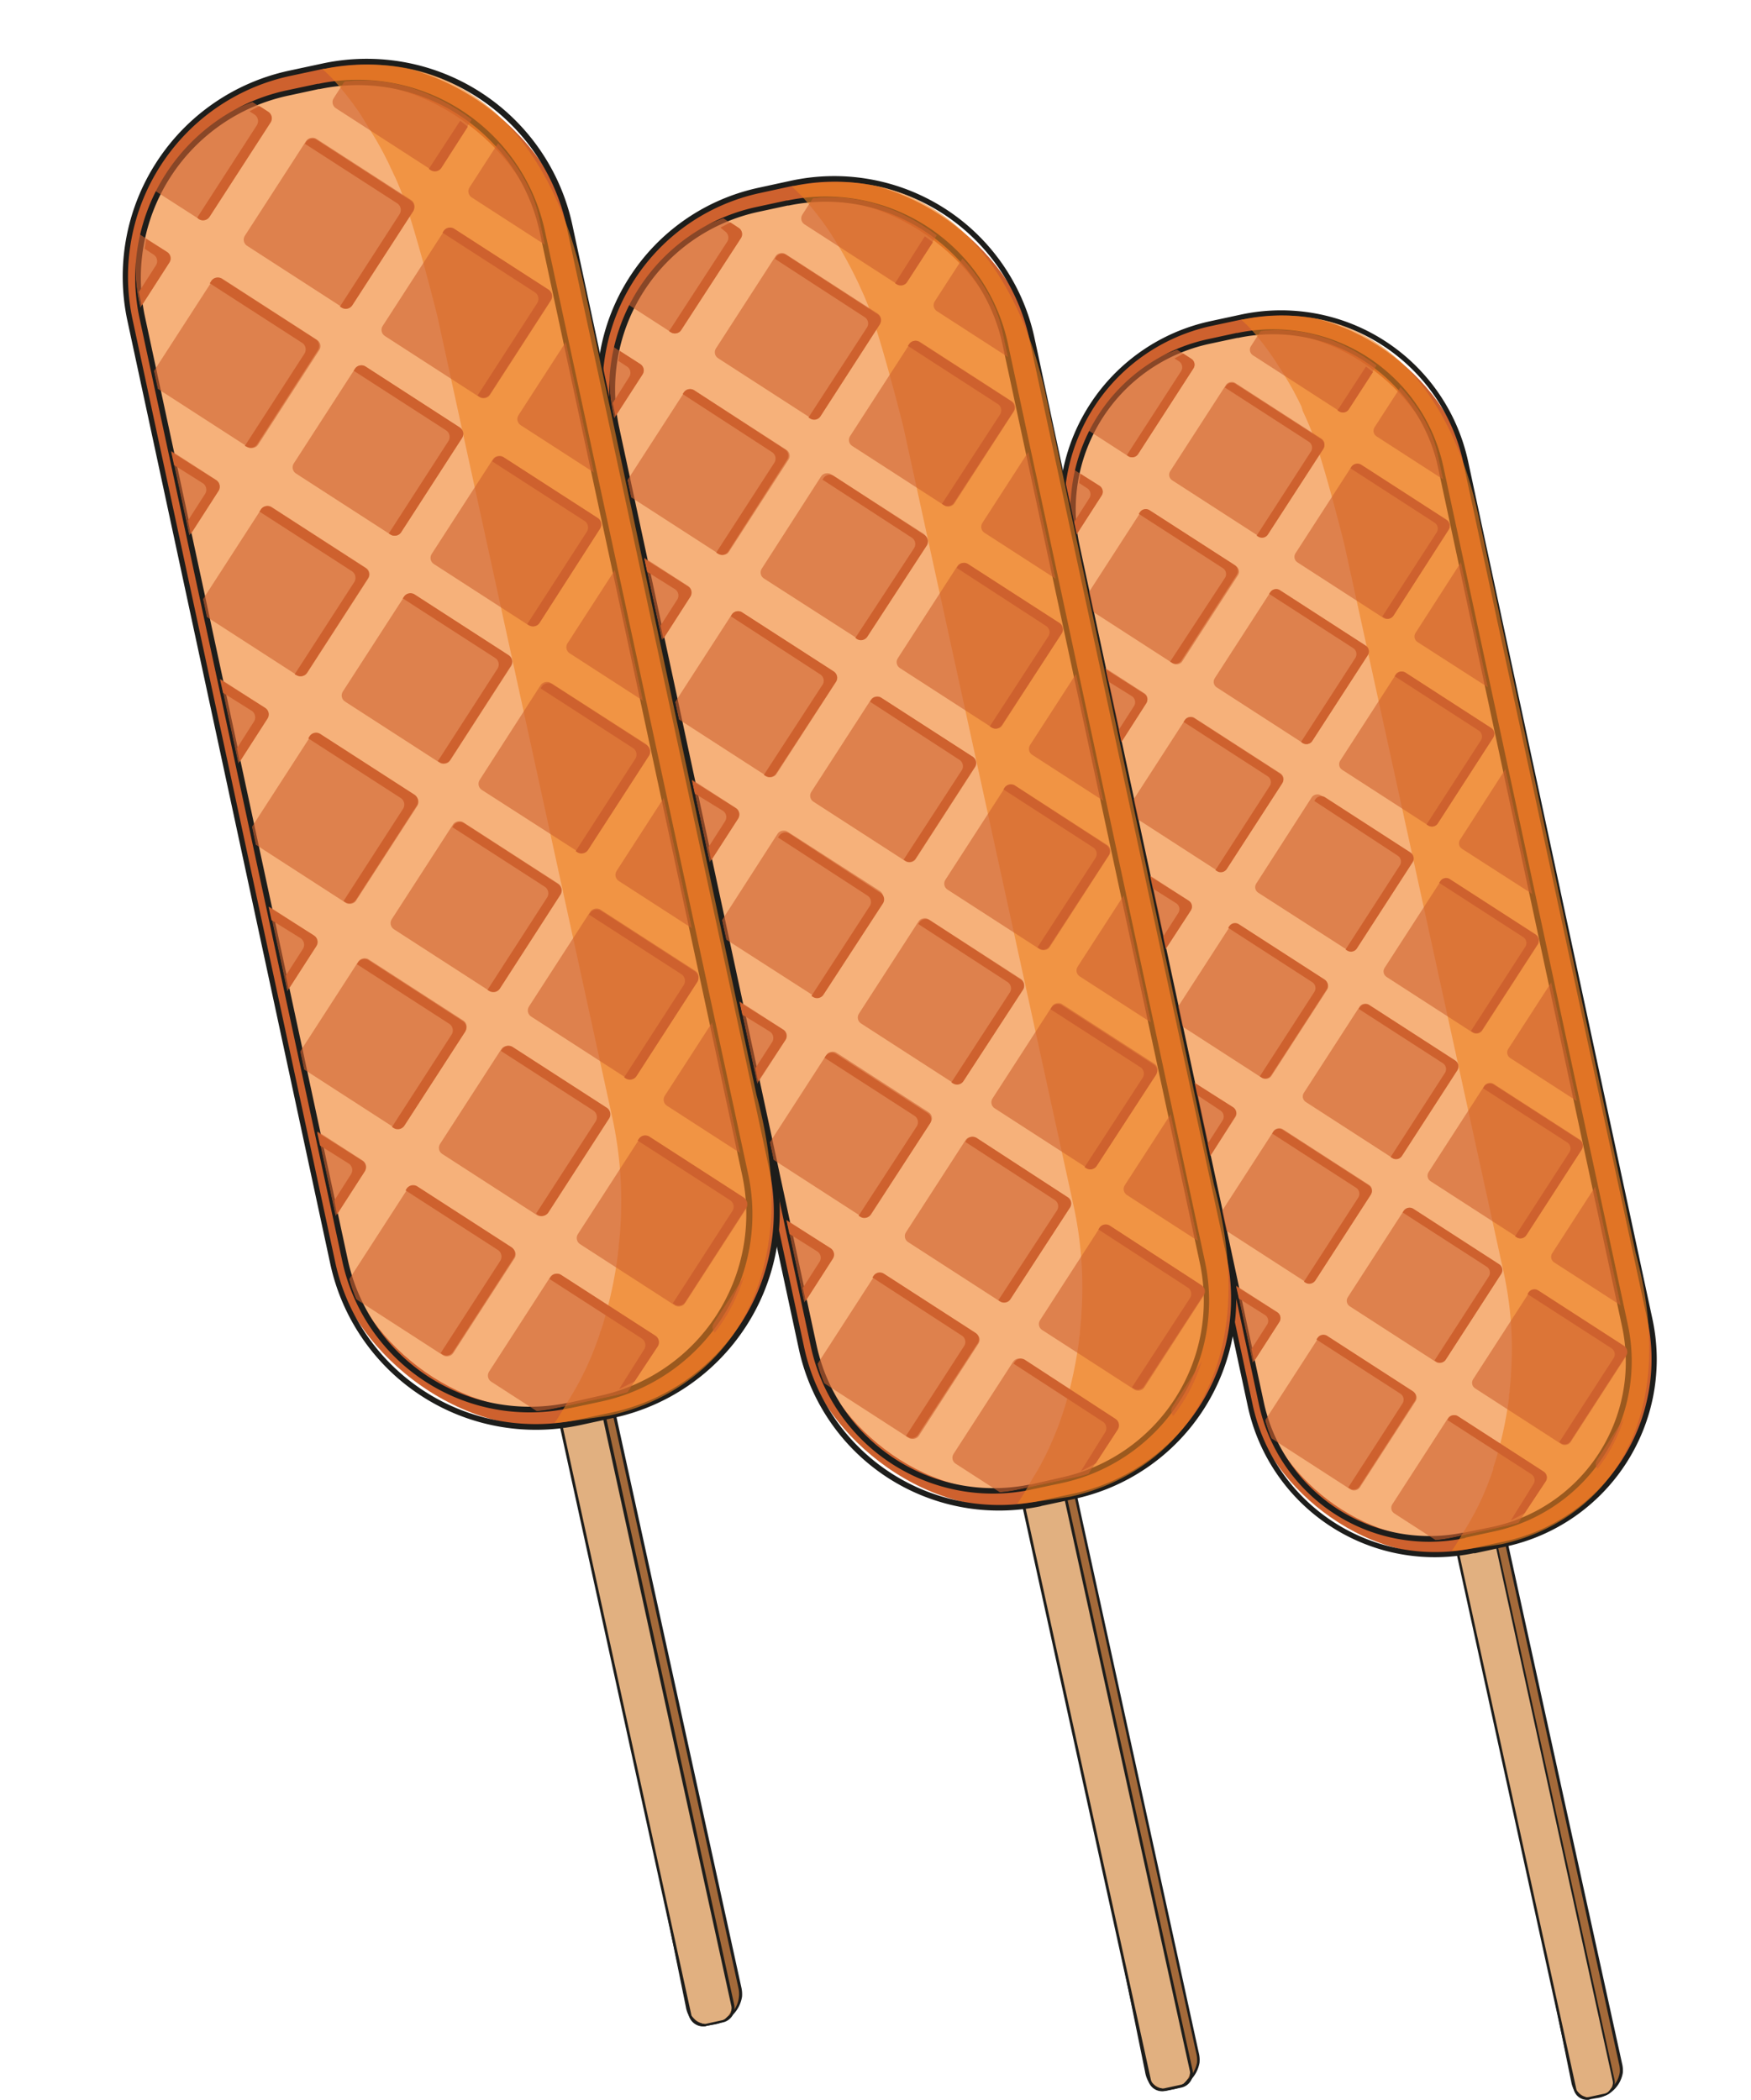 <svg xmlns="http://www.w3.org/2000/svg" xmlns:xlink="http://www.w3.org/1999/xlink" viewBox="0 0 176.32 211.49"><defs><style>.cls-1{fill:none;}.cls-2{isolation:isolate;}.cls-3{fill:#a46a3a;}.cls-4{fill:#1d1d1c;}.cls-5{fill:#e1b080;}.cls-6{fill:#1d1d1b;}.cls-7{fill:#ce612e;}.cls-8{fill:#f6b17a;}.cls-11,.cls-9{mix-blend-mode:multiply;}.cls-13,.cls-9{opacity:0.6;}.cls-10{fill:#ee8020;}.cls-12{clip-path:url(#clip-path);}.cls-14{clip-path:url(#clip-path-2);}.cls-15{clip-path:url(#clip-path-3);}</style><clipPath id="clip-path" transform="translate(12.34 5.92)"><rect class="cls-1" x="104.97" y="26.81" width="37.46" height="122.94" rx="15.97" transform="translate(-15.79 27.96) rotate(-12.13)"/></clipPath><clipPath id="clip-path-2" transform="translate(12.34 5.92)"><rect class="cls-1" x="59.19" y="13.4" width="40.08" height="131.57" rx="17.09" transform="translate(-14.87 18.42) rotate(-12.13)"/></clipPath><clipPath id="clip-path-3" transform="translate(12.34 5.92)"><rect class="cls-1" x="11.74" y="1.62" width="41.18" height="135.19" rx="17.56" transform="translate(-13.82 8.34) rotate(-12.13)"/></clipPath></defs><g class="cls-2"><g id="Layer_2" data-name="Layer 2"><g id="Слой_1" data-name="Слой 1"><path class="cls-3" d="M133,129.81h0a2,2,0,0,0-1.54,2.39L146,203.74c.24,1.09.79,1.87,1.88,1.63l.52-.09a3,3,0,0,0,2.5-2.43,2.62,2.62,0,0,0-.07-.88l-15.44-70.63A2,2,0,0,0,133,129.81Z" transform="translate(12.34 5.92)"/><path class="cls-4" d="M148.41,205.41l-.52.09h0a1.41,1.41,0,0,1-1.35-.36,2.75,2.75,0,0,1-.66-1.37l-14.54-71.54a2.15,2.15,0,0,1,1.64-2.55h0a2.15,2.15,0,0,1,2.53,1.63L151,201.94a2.8,2.8,0,0,1,.07.93A3.09,3.09,0,0,1,148.41,205.41Zm-.57-.17.52-.09a2.82,2.82,0,0,0,2.4-2.31,2.52,2.52,0,0,0-.06-.84l-15.45-70.63a1.88,1.88,0,0,0-2.24-1.44h0a1.88,1.88,0,0,0-1.43,2.24l14.54,71.55a2.48,2.48,0,0,0,.58,1.24,1.16,1.16,0,0,0,1.12.29Z" transform="translate(12.34 5.92)"/><rect class="cls-5" x="138.28" y="129.46" width="4.02" height="76.68" rx="1.72" transform="translate(-20.26 39.76) rotate(-12.33)"/><rect class="cls-5" x="138.28" y="129.46" width="4.02" height="76.68" rx="1.72" transform="translate(-20.26 39.76) rotate(-12.33)"/><rect class="cls-5" x="138.28" y="129.46" width="4.02" height="76.68" rx="1.72" transform="translate(-20.26 39.76) rotate(-12.33)"/><path class="cls-6" d="M147.74,205.55a1.38,1.38,0,0,1-1.62-1.05L130.28,132a1.35,1.35,0,0,1,1-1.62l1.51-.34a1.37,1.37,0,0,1,1,.19,1.34,1.34,0,0,1,.6.86l15.85,72.49a1.35,1.35,0,0,1-.19,1,1.36,1.36,0,0,1-.85.59l-1.52.33Zm-14.85-75.24-1.52.33a1.1,1.1,0,0,0-.84,1.31l15.85,72.5a1.07,1.07,0,0,0,.48.69,1.09,1.09,0,0,0,.82.15h0l1.52-.33a1.1,1.1,0,0,0,.85-1.32l-15.85-72.49a1.09,1.09,0,0,0-.49-.69,1.07,1.07,0,0,0-.82-.16Z" transform="translate(12.34 5.92)"/><rect class="cls-7" x="103.81" y="24.94" width="41.17" height="126.38" rx="18.98" transform="translate(-3.4 34.03) rotate(-12.13)"/><path class="cls-6" d="M136.06,150.52a19.26,19.26,0,0,1-22.75-14.79L94.73,49.29a19.3,19.3,0,0,1,14.76-22.85l3.15-.68a19.27,19.27,0,0,1,22.85,14.77L154.07,127a19.29,19.29,0,0,1-14.77,22.85h0l-3.14.68ZM112.84,26.25l-.1,0-3.14.67A18.79,18.79,0,0,0,95.23,49.18l18.58,86.44A18.79,18.79,0,0,0,136.05,150l3.14-.67a18.79,18.79,0,0,0,14.37-22.24L135,40.64A18.74,18.74,0,0,0,112.84,26.25Z" transform="translate(12.34 5.92)"/><rect class="cls-8" x="104.97" y="26.81" width="37.46" height="122.94" rx="17.27" transform="translate(-3.45 33.88) rotate(-12.13)"/><path class="cls-6" d="M135.15,149a17.54,17.54,0,0,1-20.72-13.47L95.85,49.05A17.53,17.53,0,0,1,109.3,28.24l2.86-.62.09,0A17.54,17.54,0,0,1,133,41.07l18.58,86.44a17.53,17.53,0,0,1-13.45,20.81h0l-2.86.62Zm2.84-1.14,0,.25,0-.25a17,17,0,0,0,13-20.2L132.47,41.18a17,17,0,0,0-20.12-13.07l-.09,0-2.85.61a17.06,17.06,0,0,0-13.06,20.2l18.58,86.44A17.06,17.06,0,0,0,135,148.45l.09,0Z" transform="translate(12.34 5.92)"/><g class="cls-9"><path class="cls-10" d="M136.54,46.05l15.82,74.2c4.8,17.82-3.69,27.22-13.52,29.37,0,0-4.6.7-5,.67.36-.47.9-1.45,1.21-1.93s.69-1.14,1-1.72c.14-.24.26-.49.39-.74s.25-.51.37-.77c.34-.73.64-1.47.91-2.21.11-.29.21-.58.31-.87a1.09,1.09,0,0,0,0-.17c.05-.14.1-.28.14-.42l.14-.44a38.51,38.51,0,0,0,1.3-6.15c0-.2,0-.4.07-.59l0-.22c.05-.46.09-.9.12-1.33v-.13a36.12,36.12,0,0,0-.77-10.57l-16-73.12s-1.44-5.8-2.65-9.55l-.26-.79c-.1-.29-.2-.57-.29-.81l-.19-.47c-.18-.45-.37-.88-.56-1.3-.08-.17-.15-.34-.23-.5L118.7,35c-.54-1.13-1.09-2.13-1.63-3-.32-.53-.64-1-.94-1.49A29.71,29.71,0,0,0,114,27.66a15.43,15.43,0,0,0-1.34-1.37C124.72,23.94,133.37,31.52,136.54,46.05Z" transform="translate(12.34 5.92)"/></g><g class="cls-11"><g class="cls-12"><g class="cls-13"><rect class="cls-7" x="94.28" y="26.49" width="11.68" height="11.68" rx="0.66" transform="translate(30.97 104.8) rotate(-57.13)"/><rect class="cls-7" x="115.5" y="21.93" width="11.68" height="11.68" rx="0.66" transform="translate(44.5 120.53) rotate(-57.13)"/><rect class="cls-7" x="107.37" y="34.52" width="11.68" height="11.68" rx="0.66" transform="translate(30.21 119.46) rotate(-57.13)"/><rect class="cls-7" x="98.76" y="47.35" width="11.68" height="11.68" rx="0.66" transform="translate(15.5 118.1) rotate(-57.13)"/><rect class="cls-7" x="119.99" y="42.79" width="11.68" height="11.68" rx="0.66" transform="translate(29.03 133.84) rotate(-57.13)"/><rect class="cls-7" x="111.85" y="55.38" width="11.68" height="11.68" rx="0.66" transform="translate(14.74 132.76) rotate(-57.13)"/><rect class="cls-7" x="103.25" y="68.25" width="11.68" height="11.68" rx="0.66" transform="translate(0 131.42) rotate(-57.13)"/><rect class="cls-7" x="124.48" y="63.69" width="11.68" height="11.68" rx="0.66" transform="translate(13.54 147.16) rotate(-57.13)"/><rect class="cls-7" x="116.34" y="76.28" width="11.68" height="11.68" rx="0.66" transform="matrix(0.54, -0.84, 0.84, 0.54, -0.76, 146.09)"/><rect class="cls-7" x="107.74" y="89.11" width="11.68" height="11.68" rx="0.66" transform="translate(-15.47 144.73) rotate(-57.13)"/><rect class="cls-7" x="128.96" y="84.54" width="11.68" height="11.68" rx="0.66" transform="translate(-1.93 160.47) rotate(-57.13)"/><rect class="cls-7" x="120.82" y="97.14" width="11.68" height="11.68" rx="0.66" transform="translate(-16.23 159.39) rotate(-57.13)"/><rect class="cls-7" x="112.16" y="109.69" width="11.68" height="11.68" rx="0.66" transform="translate(-30.73 157.85) rotate(-57.13)"/><rect class="cls-7" x="133.39" y="105.13" width="11.68" height="11.68" rx="0.66" transform="translate(-17.2 173.59) rotate(-57.13)"/><rect class="cls-7" x="125.25" y="117.72" width="11.68" height="11.68" rx="0.66" transform="translate(-31.49 172.52) rotate(-57.13)"/><rect class="cls-7" x="116.64" y="130.55" width="11.68" height="11.68" rx="0.66" transform="translate(-46.2 171.16) rotate(-57.13)"/><rect class="cls-7" x="137.87" y="125.98" width="11.68" height="11.68" rx="0.66" transform="translate(-32.66 186.9) rotate(-57.13)"/><rect class="cls-7" x="129.73" y="138.58" width="11.68" height="11.68" rx="0.66" transform="translate(-46.96 185.82) rotate(-57.13)"/><rect class="cls-7" x="127.95" y="30.1" width="11.68" height="11.68" rx="0.66" transform="translate(43.33 134.72) rotate(-57.13)"/><rect class="cls-7" x="132.43" y="50.96" width="11.68" height="11.68" rx="0.66" transform="matrix(0.54, -0.84, 0.84, 0.54, 27.86, 148.03)"/><rect class="cls-7" x="136.92" y="71.85" width="11.68" height="11.68" rx="0.66" transform="matrix(0.54, -0.84, 0.84, 0.54, 12.37, 161.35)"/><rect class="cls-7" x="141.41" y="92.71" width="11.68" height="11.68" rx="0.66" transform="translate(-3.1 174.66) rotate(-57.13)"/><rect class="cls-7" x="145.83" y="113.3" width="11.68" height="11.68" rx="0.66" transform="translate(-18.37 187.78) rotate(-57.13)"/><rect class="cls-7" x="150.31" y="134.15" width="11.68" height="11.68" rx="0.66" transform="translate(-33.83 201.09) rotate(-57.13)"/><rect class="cls-7" x="85.05" y="39.32" width="11.68" height="11.68" rx="0.66" transform="translate(15.97 102.91) rotate(-57.13)"/><rect class="cls-7" x="89.54" y="60.18" width="11.68" height="11.68" rx="0.66" transform="translate(0.51 116.21) rotate(-57.13)"/><rect class="cls-7" x="94.03" y="81.07" width="11.68" height="11.68" rx="0.66" transform="translate(-14.99 129.54) rotate(-57.13)"/><rect class="cls-7" x="98.51" y="101.93" width="11.68" height="11.68" rx="0.66" transform="translate(-30.46 142.84) rotate(-57.13)"/><rect class="cls-7" x="102.93" y="122.51" width="11.68" height="11.68" rx="0.66" transform="translate(-45.72 155.97) rotate(-57.13)"/><rect class="cls-7" x="107.42" y="143.37" width="11.68" height="11.68" rx="0.66" transform="translate(-61.19 169.27) rotate(-57.13)"/></g></g></g><g class="cls-11"><path class="cls-7" d="M120.91,39.31l-5.57,8.6a.71.71,0,0,1-1,.21l-.14-.09,5.46-8.46a.71.71,0,0,0-.21-1L111,33.11l.1-.14a.7.7,0,0,1,1-.21l8.6,5.55A.74.74,0,0,1,120.91,39.31Z" transform="translate(12.34 5.92)"/></g><g class="cls-11"><path class="cls-7" d="M125.92,31.55l-2.43,3.75a.71.71,0,0,1-1,.21l-.15-.09L125.21,31Z" transform="translate(12.34 5.92)"/></g><g class="cls-11"><path class="cls-7" d="M107.83,31.2l-5.56,8.61a.72.72,0,0,1-1,.21l-.14-.1,5.46-8.45a.73.73,0,0,0-.21-1l-.46-.29.9-.48.79.51A.71.71,0,0,1,107.83,31.2Z" transform="translate(12.34 5.92)"/></g><g class="cls-11"><path class="cls-7" d="M112.19,52l-5.56,8.6a.72.72,0,0,1-1,.21l-.14-.09L111,52.3a.71.71,0,0,0-.21-1l-8.46-5.46.1-.15a.7.7,0,0,1,1-.21L112,51A.73.73,0,0,1,112.19,52Z" transform="translate(12.34 5.92)"/></g><g class="cls-11"><path class="cls-7" d="M133.51,47.45,128,56.06a.71.71,0,0,1-1,.21l-.15-.09,5.47-8.46a.72.72,0,0,0-.21-1l-8.46-5.47.09-.14a.72.72,0,0,1,1-.22l8.61,5.56A.71.71,0,0,1,133.51,47.45Z" transform="translate(12.34 5.92)"/></g><g class="cls-11"><path class="cls-7" d="M125.38,60.09l-5.57,8.6a.71.71,0,0,1-1,.22l-.14-.1,5.46-8.45a.72.72,0,0,0-.21-1l-8.46-5.46.1-.15a.71.71,0,0,1,1-.21l8.6,5.56A.72.72,0,0,1,125.38,60.09Z" transform="translate(12.34 5.92)"/></g><g class="cls-11"><path class="cls-7" d="M116.76,73l-5.57,8.6a.71.71,0,0,1-1,.21l-.14-.09,5.46-8.46a.71.71,0,0,0-.21-1l-8.46-5.47.1-.14a.71.71,0,0,1,1-.22l8.6,5.56A.74.74,0,0,1,116.76,73Z" transform="translate(12.34 5.92)"/></g><g class="cls-11"><path class="cls-7" d="M129.86,81l-5.56,8.6a.71.71,0,0,1-1,.21l-.15-.09,5.46-8.46a.71.71,0,0,0-.21-1L120,74.75l.1-.14a.71.71,0,0,1,1-.22l8.6,5.56A.73.73,0,0,1,129.86,81Z" transform="translate(12.34 5.92)"/></g><g class="cls-11"><path class="cls-7" d="M121.23,93.77l-5.57,8.6a.71.71,0,0,1-1,.21l-.14-.09L120,94a.71.71,0,0,0-.21-1l-8.46-5.47.1-.14a.7.7,0,0,1,1-.21l8.6,5.55A.73.73,0,0,1,121.23,93.77Z" transform="translate(12.34 5.92)"/></g><g class="cls-11"><path class="cls-7" d="M142.49,89.2l-5.57,8.6a.71.71,0,0,1-1,.21l-.14-.09,5.46-8.46a.71.71,0,0,0-.21-1L132.58,83l.1-.15a.7.7,0,0,1,1-.21l8.6,5.55A.74.74,0,0,1,142.49,89.2Z" transform="translate(12.34 5.92)"/></g><g class="cls-11"><path class="cls-7" d="M134.4,101.9l-5.56,8.6a.71.71,0,0,1-1,.21l-.15-.09,5.46-8.46a.71.71,0,0,0-.21-1l-8.46-5.46.1-.15a.7.7,0,0,1,1-.21l8.61,5.56A.72.72,0,0,1,134.4,101.9Z" transform="translate(12.34 5.92)"/></g><g class="cls-11"><path class="cls-7" d="M125.67,114.45l-5.56,8.6a.73.73,0,0,1-1,.22l-.15-.1,5.47-8.46a.72.72,0,0,0-.22-1l-8.45-5.46.09-.15a.71.71,0,0,1,1-.21l8.61,5.56A.71.71,0,0,1,125.67,114.45Z" transform="translate(12.34 5.92)"/></g><g class="cls-11"><path class="cls-7" d="M112,106.61l-2.53,4-.26-1.25,1.56-2.43a.73.73,0,0,0-.22-1L108,104.24l-.26-1.23,4.12,2.61A.71.71,0,0,1,112,106.61Z" transform="translate(12.34 5.92)"/></g><g class="cls-11"><path class="cls-7" d="M107.57,85.79,105,89.73l-.26-1.24,1.56-2.44a.71.71,0,0,0-.21-1l-2.62-1.65-.27-1.23,4.12,2.61A.73.73,0,0,1,107.57,85.79Z" transform="translate(12.34 5.92)"/></g><g class="cls-11"><path class="cls-7" d="M103.08,64.93l-2.53,3.95-.26-1.25,1.56-2.43a.73.73,0,0,0-.21-1L99,62.56l-.26-1.24,4.12,2.62A.71.71,0,0,1,103.08,64.93Z" transform="translate(12.34 5.92)"/></g><g class="cls-11"><path class="cls-7" d="M98.58,44l-2.53,3.94-.26-1.24,1.56-2.44a.72.72,0,0,0-.21-1l-.82-.53.14-.93L98.37,43A.72.72,0,0,1,98.58,44Z" transform="translate(12.34 5.92)"/></g><g class="cls-11"><path class="cls-7" d="M116.48,127.25l-2.54,3.95-.26-1.24,1.56-2.44a.71.71,0,0,0-.21-1l-2.62-1.65-.27-1.23,4.13,2.61A.72.72,0,0,1,116.48,127.25Z" transform="translate(12.34 5.92)"/></g><g class="cls-11"><path class="cls-7" d="M138.82,122.4,133.26,131a.72.72,0,0,1-1,.21l-.15-.1,5.46-8.45a.72.72,0,0,0-.21-1l-8.46-5.46.1-.15a.71.71,0,0,1,1-.21l8.6,5.56A.71.71,0,0,1,138.82,122.4Z" transform="translate(12.34 5.92)"/></g><g class="cls-11"><path class="cls-7" d="M143.31,143.29l-2.12,3.19-1.41.76,2.29-3.68a.72.72,0,0,0-.21-1l-8.46-5.46.1-.15a.71.71,0,0,1,1-.21l8.6,5.56A.71.71,0,0,1,143.31,143.29Z" transform="translate(12.34 5.92)"/></g><g class="cls-11"><path class="cls-7" d="M146.93,109.88l-5.56,8.6a.72.72,0,0,1-1,.22l-.15-.1,5.47-8.46a.73.73,0,0,0-.22-1L137,103.69l.09-.15a.71.71,0,0,1,1-.21l8.61,5.56A.72.72,0,0,1,146.93,109.88Z" transform="translate(12.34 5.92)"/></g><g class="cls-11"><path class="cls-7" d="M130.13,135.18l-5.56,8.6a.72.72,0,0,1-1,.22l-.15-.1,5.46-8.45a.72.72,0,0,0-.21-1L120.22,129l.1-.15a.71.71,0,0,1,1-.21l8.6,5.56A.71.71,0,0,1,130.13,135.18Z" transform="translate(12.34 5.92)"/></g><g class="cls-11"><path class="cls-7" d="M151.39,130.61l-5.57,8.6a.71.71,0,0,1-1,.22l-.14-.1,5.46-8.45a.72.72,0,0,0-.21-1l-8.46-5.46.1-.15a.71.71,0,0,1,1-.21l8.6,5.56A.71.71,0,0,1,151.39,130.61Z" transform="translate(12.34 5.92)"/></g><g class="cls-11"><path class="cls-7" d="M138,68.4,132.45,77a.71.71,0,0,1-1,.21l-.14-.09,5.46-8.46a.72.72,0,0,0-.21-1l-8.46-5.47.09-.14a.73.73,0,0,1,1-.22l8.6,5.56A.72.72,0,0,1,138,68.4Z" transform="translate(12.34 5.92)"/></g><path class="cls-3" d="M89.17,123.63h0a2.16,2.16,0,0,0-1.65,2.56l15.57,76.56c.25,1.17.84,2,2,1.74l.55-.09a3.17,3.17,0,0,0,2.68-2.6,2.72,2.72,0,0,0-.07-.94L91.73,125.27A2.14,2.14,0,0,0,89.17,123.63Z" transform="translate(12.34 5.92)"/><path class="cls-4" d="M105.68,204.53l-.56.1h0a1.5,1.5,0,0,1-1.45-.38,2.89,2.89,0,0,1-.7-1.47L87.39,126.22a2.29,2.29,0,0,1,1.75-2.73h0a2.29,2.29,0,0,1,2.71,1.75l16.52,75.59a2.91,2.91,0,0,1,.08,1A3.29,3.29,0,0,1,105.68,204.53Zm-.61-.17.56-.1a3,3,0,0,0,2.57-2.47,2.94,2.94,0,0,0-.08-.9L91.6,125.3a2,2,0,0,0-2.4-1.54h0a2,2,0,0,0-1.54,2.4l15.56,76.57a2.59,2.59,0,0,0,.63,1.33,1.21,1.21,0,0,0,1.2.3Z" transform="translate(12.34 5.92)"/><rect class="cls-5" x="94.83" y="123.26" width="4.31" height="82.06" rx="1.84" transform="translate(-20.51 30.42) rotate(-12.33)"/><rect class="cls-5" x="94.83" y="123.26" width="4.31" height="82.06" rx="1.84" transform="translate(-20.51 30.42) rotate(-12.33)"/><rect class="cls-5" x="94.83" y="123.26" width="4.31" height="82.06" rx="1.84" transform="translate(-20.51 30.42) rotate(-12.33)"/><path class="cls-6" d="M105,204.68a1.45,1.45,0,0,1-1.73-1.11L86.27,126a1.47,1.47,0,0,1,1.11-1.74l1.63-.36a1.52,1.52,0,0,1,1.1.2,1.48,1.48,0,0,1,.64.92l17,77.58a1.47,1.47,0,0,1-1.12,1.74l-1.62.35ZM89.07,124.16l-1.63.36a1.19,1.19,0,0,0-.9,1.41l17,77.58a1.16,1.16,0,0,0,.52.74,1.13,1.13,0,0,0,.88.16h0l1.62-.35a1.22,1.22,0,0,0,.75-.52,1.17,1.17,0,0,0,.16-.89l-17-77.58a1.22,1.22,0,0,0-.52-.75,1.19,1.19,0,0,0-.88-.16Z" transform="translate(12.34 5.92)"/><rect class="cls-7" x="57.95" y="11.4" width="44.06" height="135.24" rx="20.31" transform="translate(-2.48 24.49) rotate(-12.13)"/><path class="cls-6" d="M92.46,145.79A20.61,20.61,0,0,1,68.11,130L48.23,37.46A20.62,20.62,0,0,1,64,13l3.36-.73a20.63,20.63,0,0,1,24.46,15.8l19.88,92.51a20.66,20.66,0,0,1-15.8,24.46h0l-3.37.72ZM67.61,12.8l-.1,0-3.36.73A20.08,20.08,0,0,0,48.77,37.34l19.88,92.51a20.1,20.1,0,0,0,23.8,15.38l3.36-.72a20.1,20.1,0,0,0,15.38-23.8L91.31,28.2A20.07,20.07,0,0,0,67.61,12.8Z" transform="translate(12.34 5.92)"/><rect class="cls-8" x="59.19" y="13.4" width="40.08" height="131.57" rx="18.48" transform="translate(-2.53 24.33) rotate(-12.13)"/><path class="cls-6" d="M91.48,144.12a18.75,18.75,0,0,1-22.17-14.41L49.42,37.2a18.77,18.77,0,0,1,14.4-22.27l3.06-.66.1,0A18.77,18.77,0,0,1,89.15,28.67L109,121.17a18.79,18.79,0,0,1-14.4,22.28h0l-3.06.65Zm3-1.21.06.27-.06-.27a18.23,18.23,0,0,0,14-21.62L88.61,28.78a18.21,18.21,0,0,0-21.52-14l-.1,0-3.06.66A18.27,18.27,0,0,0,50,37.09l19.89,92.5a18.24,18.24,0,0,0,21.52,14l.1,0Z" transform="translate(12.34 5.92)"/><g class="cls-9"><path class="cls-10" d="M93,34,109.9,113.4c5.14,19.07-4,29.13-14.47,31.43,0,0-4.92.75-5.35.72.37-.5,1-1.55,1.28-2.07s.75-1.22,1.08-1.84l.41-.79c.14-.27.27-.55.4-.82.36-.78.69-1.58,1-2.37.11-.31.22-.62.32-.93a.64.64,0,0,0,.06-.18,4,4,0,0,0,.15-.45l.15-.47a41.93,41.93,0,0,0,1.39-6.58c0-.22.06-.43.08-.64a1.64,1.64,0,0,0,0-.23c.06-.49.1-1,.14-1.42v-.14a38.75,38.75,0,0,0-.82-11.31L78.62,37.05s-1.55-6.2-2.85-10.22c-.09-.29-.19-.58-.28-.84s-.21-.61-.31-.87-.13-.35-.2-.5c-.19-.48-.39-.95-.6-1.39l-.24-.54-.25-.52c-.59-1.21-1.17-2.28-1.75-3.24-.35-.58-.68-1.11-1-1.6a32.18,32.18,0,0,0-2.31-3,15.21,15.21,0,0,0-1.44-1.46C80.33,10.33,89.58,18.44,93,34Z" transform="translate(12.34 5.92)"/></g><g class="cls-11"><g class="cls-14"><g class="cls-13"><rect class="cls-7" x="47.75" y="13.07" width="12.5" height="12.5" rx="0.71" transform="translate(20.81 60.1) rotate(-57.13)"/><rect class="cls-7" x="70.46" y="8.18" width="12.5" height="12.5" rx="0.71" transform="translate(35.3 76.95) rotate(-57.13)"/><rect class="cls-7" x="61.75" y="21.66" width="12.5" height="12.5" rx="0.71" transform="translate(20 75.8) rotate(-57.13)"/><rect class="cls-7" x="52.55" y="35.39" width="12.5" height="12.5" rx="0.71" transform="translate(4.26 74.34) rotate(-57.13)"/><rect class="cls-7" x="75.26" y="30.51" width="12.5" height="12.5" rx="0.71" transform="translate(18.74 91.18) rotate(-57.13)"/><rect class="cls-7" x="66.55" y="43.98" width="12.5" height="12.5" rx="0.71" transform="matrix(0.54, -0.84, 0.84, 0.54, 3.44, 90.03)"/><rect class="cls-7" x="57.35" y="57.75" width="12.5" height="12.5" rx="0.71" transform="translate(-12.33 88.6) rotate(-57.13)"/><rect class="cls-7" x="80.06" y="52.87" width="12.5" height="12.5" rx="0.71" transform="translate(2.16 105.45) rotate(-57.13)"/><rect class="cls-7" x="71.36" y="66.34" width="12.5" height="12.5" rx="0.71" transform="translate(-13.14 104.29) rotate(-57.13)"/><rect class="cls-7" x="62.15" y="80.07" width="12.5" height="12.5" rx="0.71" transform="matrix(0.54, -0.84, 0.84, 0.54, -28.88, 102.84)"/><rect class="cls-7" x="84.86" y="75.19" width="12.5" height="12.5" rx="0.71" transform="translate(-14.4 119.68) rotate(-57.13)"/><rect class="cls-7" x="76.15" y="88.67" width="12.5" height="12.5" rx="0.71" transform="translate(-29.7 118.53) rotate(-57.13)"/><rect class="cls-7" x="66.88" y="102.1" width="12.5" height="12.5" rx="0.71" transform="translate(-45.22 116.89) rotate(-57.13)"/><rect class="cls-7" x="89.6" y="97.22" width="12.5" height="12.5" rx="0.71" transform="translate(-30.73 133.73) rotate(-57.13)"/><rect class="cls-7" x="80.89" y="110.69" width="12.5" height="12.5" rx="0.71" transform="translate(-46.03 132.58) rotate(-57.13)"/><rect class="cls-7" x="71.68" y="124.42" width="12.5" height="12.5" rx="0.71" transform="translate(-61.77 131.12) rotate(-57.13)"/><rect class="cls-7" x="94.39" y="119.54" width="12.5" height="12.5" rx="0.71" transform="translate(-47.29 147.97) rotate(-57.13)"/><rect class="cls-7" x="85.69" y="133.01" width="12.5" height="12.5" rx="0.71" transform="translate(-62.59 146.82) rotate(-57.13)"/><rect class="cls-7" x="83.78" y="16.93" width="12.5" height="12.5" rx="0.71" transform="translate(34.05 92.13) rotate(-57.13)"/><rect class="cls-7" x="88.58" y="39.25" width="12.5" height="12.5" rx="0.71" transform="translate(17.49 106.37) rotate(-57.13)"/><rect class="cls-7" x="93.38" y="61.61" width="12.5" height="12.5" rx="0.71" transform="translate(0.91 120.63) rotate(-57.13)"/><rect class="cls-7" x="98.18" y="83.93" width="12.5" height="12.5" rx="0.71" transform="translate(-15.65 134.87) rotate(-57.13)"/><rect class="cls-7" x="102.92" y="105.96" width="12.5" height="12.5" rx="0.71" transform="translate(-31.98 148.91) rotate(-57.13)"/><rect class="cls-7" x="107.71" y="128.28" width="12.5" height="12.5" rx="0.71" transform="translate(-48.54 163.15) rotate(-57.13)"/><rect class="cls-7" x="37.87" y="26.79" width="12.5" height="12.5" rx="0.71" transform="translate(4.77 58.08) rotate(-57.13)"/><rect class="cls-7" x="42.67" y="49.11" width="12.5" height="12.5" rx="0.71" transform="translate(-11.79 72.32) rotate(-57.13)"/><rect class="cls-7" x="47.48" y="71.48" width="12.5" height="12.5" rx="0.71" transform="translate(-28.37 86.58) rotate(-57.13)"/><rect class="cls-7" x="52.27" y="93.8" width="12.5" height="12.5" rx="0.71" transform="translate(-44.93 100.82) rotate(-57.13)"/><rect class="cls-7" x="57.01" y="115.82" width="12.5" height="12.5" rx="0.71" transform="translate(-61.26 114.87) rotate(-57.13)"/><rect class="cls-7" x="61.81" y="138.15" width="12.5" height="12.5" rx="0.71" transform="translate(-77.82 129.11) rotate(-57.13)"/></g></g></g><g class="cls-11"><path class="cls-7" d="M76.24,26.78,70.29,36a.76.76,0,0,1-1.06.23l-.16-.1,5.85-9A.76.76,0,0,0,74.69,26l-9-5.85.1-.16a.75.75,0,0,1,1.06-.22L76,25.71A.77.77,0,0,1,76.24,26.78Z" transform="translate(12.34 5.92)"/></g><g class="cls-11"><path class="cls-7" d="M81.6,18.48l-2.59,4a.76.76,0,0,1-1.06.23l-.16-.1,3-4.73Z" transform="translate(12.34 5.92)"/></g><g class="cls-11"><path class="cls-7" d="M62.25,18.1l-6,9.21a.76.76,0,0,1-1.06.23l-.16-.1,5.85-9a.77.77,0,0,0-.23-1.07L60.21,17l1-.52L62,17A.76.76,0,0,1,62.25,18.1Z" transform="translate(12.34 5.92)"/></g><g class="cls-11"><path class="cls-7" d="M66.91,40.4,61,49.61a.76.76,0,0,1-1.06.23l-.16-.1,5.85-9.05a.77.77,0,0,0-.23-1.07l-9-5.85.1-.15a.76.76,0,0,1,1.06-.23l9.21,6A.76.76,0,0,1,66.91,40.4Z" transform="translate(12.34 5.92)"/></g><g class="cls-11"><path class="cls-7" d="M89.73,35.5l-6,9.2a.76.76,0,0,1-1.06.23l-.16-.1,5.85-9a.76.76,0,0,0-.23-1.06l-9.05-5.85.11-.16a.76.76,0,0,1,1.06-.23l9.21,5.95A.78.78,0,0,1,89.73,35.5Z" transform="translate(12.34 5.92)"/></g><g class="cls-11"><path class="cls-7" d="M81,49l-6,9.21a.77.77,0,0,1-1.06.23l-.15-.11L79.7,49.3a.77.77,0,0,0-.22-1.06l-9-5.85.1-.15A.76.76,0,0,1,71.59,42l9.21,6A.78.78,0,0,1,81,49Z" transform="translate(12.34 5.92)"/></g><g class="cls-11"><path class="cls-7" d="M71.8,62.8l-6,9.2a.76.76,0,0,1-1.06.23l-.16-.1,5.85-9A.76.76,0,0,0,70.25,62l-9-5.85.1-.16a.75.75,0,0,1,1.06-.22l9.21,5.94A.77.77,0,0,1,71.8,62.8Z" transform="translate(12.34 5.92)"/></g><g class="cls-11"><path class="cls-7" d="M85.82,71.34l-5.95,9.2a.76.76,0,0,1-1.06.23l-.16-.1,5.85-9a.76.76,0,0,0-.23-1.06l-9-5.85.1-.16a.76.76,0,0,1,1.06-.22l9.21,5.94A.77.77,0,0,1,85.82,71.34Z" transform="translate(12.34 5.92)"/></g><g class="cls-11"><path class="cls-7" d="M76.58,85.06l-6,9.21a.77.77,0,0,1-1.06.22l-.15-.1,5.84-9A.76.76,0,0,0,75,84.28l-9-5.85.11-.15a.75.75,0,0,1,1.06-.23l9.21,6A.77.77,0,0,1,76.58,85.06Z" transform="translate(12.34 5.92)"/></g><g class="cls-11"><path class="cls-7" d="M99.34,80.17l-6,9.21a.77.77,0,0,1-1.06.22l-.15-.1,5.84-9a.77.77,0,0,0-.22-1.06l-9.05-5.85.1-.15a.76.76,0,0,1,1.06-.23l9.21,6A.78.78,0,0,1,99.34,80.17Z" transform="translate(12.34 5.92)"/></g><g class="cls-11"><path class="cls-7" d="M90.68,93.76l-6,9.21a.77.77,0,0,1-1.06.23l-.16-.1,5.85-9A.77.77,0,0,0,89.13,93l-9-5.85.1-.15a.76.76,0,0,1,1.06-.23l9.21,6A.76.76,0,0,1,90.68,93.76Z" transform="translate(12.34 5.92)"/></g><g class="cls-11"><path class="cls-7" d="M81.34,107.19l-6,9.21a.76.76,0,0,1-1.06.23l-.16-.1,5.85-9a.77.77,0,0,0-.23-1.07l-9.05-5.84.1-.16a.76.76,0,0,1,1.06-.23l9.21,5.95A.76.76,0,0,1,81.34,107.19Z" transform="translate(12.34 5.92)"/></g><g class="cls-11"><path class="cls-7" d="M66.76,98.81,64,103l-.28-1.33,1.68-2.61A.78.78,0,0,0,65.21,98L62.4,96.27,62.12,95l4.41,2.79A.78.78,0,0,1,66.76,98.81Z" transform="translate(12.34 5.92)"/></g><g class="cls-11"><path class="cls-7" d="M62,76.52l-2.72,4.22L59,79.41l1.67-2.61a.77.77,0,0,0-.22-1.06L57.61,74l-.28-1.32,4.41,2.79A.78.78,0,0,1,62,76.52Z" transform="translate(12.34 5.92)"/></g><g class="cls-11"><path class="cls-7" d="M57.17,54.2l-2.71,4.22-.28-1.33,1.67-2.61a.76.76,0,0,0-.23-1.06l-2.81-1.76-.28-1.32,4.41,2.8A.76.76,0,0,1,57.17,54.2Z" transform="translate(12.34 5.92)"/></g><g class="cls-11"><path class="cls-7" d="M52.35,31.8,49.64,36l-.28-1.33L51,32.08A.76.76,0,0,0,50.8,31l-.87-.57.15-1,2,1.28A.77.77,0,0,1,52.35,31.8Z" transform="translate(12.34 5.92)"/></g><g class="cls-11"><path class="cls-7" d="M71.5,120.9l-2.71,4.22-.28-1.33,1.67-2.61a.76.76,0,0,0-.23-1.06l-2.8-1.76L66.86,117l4.42,2.79A.78.78,0,0,1,71.5,120.9Z" transform="translate(12.34 5.92)"/></g><g class="cls-11"><path class="cls-7" d="M95.41,115.7l-6,9.21a.76.76,0,0,1-1.06.23l-.16-.1L94.09,116a.76.76,0,0,0-.23-1.06l-9-5.85.1-.16a.76.76,0,0,1,1.06-.23l9.21,6A.76.76,0,0,1,95.41,115.7Z" transform="translate(12.34 5.92)"/></g><g class="cls-11"><path class="cls-7" d="M100.22,138.06,98,141.47l-1.51.81,2.45-3.93a.78.78,0,0,0-.22-1.07l-9-5.85.1-.15a.76.76,0,0,1,1.06-.23L100,137A.78.78,0,0,1,100.22,138.06Z" transform="translate(12.34 5.92)"/></g><g class="cls-11"><path class="cls-7" d="M104.09,102.3l-6,9.21a.76.76,0,0,1-1.06.23l-.16-.1,5.85-9a.77.77,0,0,0-.23-1.07l-9.05-5.84.1-.16a.76.76,0,0,1,1.06-.23l9.21,5.95A.76.76,0,0,1,104.09,102.3Z" transform="translate(12.34 5.92)"/></g><g class="cls-11"><path class="cls-7" d="M86.11,129.38l-6,9.21a.77.77,0,0,1-1.06.22l-.16-.1,5.85-9.05a.76.76,0,0,0-.23-1.06l-9-5.85.1-.15a.76.76,0,0,1,1.06-.23l9.21,5.95A.76.76,0,0,1,86.11,129.38Z" transform="translate(12.34 5.92)"/></g><g class="cls-11"><path class="cls-7" d="M108.86,124.49l-6,9.21a.77.77,0,0,1-1.06.22l-.16-.1,5.85-9a.76.76,0,0,0-.23-1.06l-9-5.85.1-.15a.76.76,0,0,1,1.06-.23l9.21,6A.76.76,0,0,1,108.86,124.49Z" transform="translate(12.34 5.92)"/></g><g class="cls-11"><path class="cls-7" d="M94.55,57.91l-6,9.2a.76.76,0,0,1-1.06.23l-.16-.1,5.85-9A.76.76,0,0,0,93,57.13l-9-5.85.1-.16a.76.76,0,0,1,1.06-.22l9.21,5.94A.77.77,0,0,1,94.55,57.91Z" transform="translate(12.34 5.92)"/></g><path class="cls-3" d="M42.54,114.87h0a2.22,2.22,0,0,0-1.69,2.64l16,78.66c.26,1.2.87,2.05,2.07,1.79l.56-.1a3.25,3.25,0,0,0,2.76-2.67,2.9,2.9,0,0,0-.08-1l-17-77.66A2.21,2.21,0,0,0,42.54,114.87Z" transform="translate(12.34 5.92)"/><path class="cls-4" d="M59.51,198l-.58.1h0a1.52,1.52,0,0,1-1.49-.39,3,3,0,0,1-.72-1.51l-16-78.66a2.36,2.36,0,0,1,1.8-2.8h0a2.36,2.36,0,0,1,2.78,1.8l17,77.66a3.1,3.1,0,0,1,.08,1A3.39,3.39,0,0,1,59.51,198Zm-.63-.18.57-.1A2.8,2.8,0,0,0,62,194.25L45,116.59A2.09,2.09,0,0,0,42.57,115h0A2.09,2.09,0,0,0,41,117.48l16,78.67a2.7,2.7,0,0,0,.64,1.36,1.29,1.29,0,0,0,1.24.32Z" transform="translate(12.34 5.92)"/><rect class="cls-5" x="48.36" y="114.5" width="4.43" height="84.31" rx="1.89" transform="translate(-19.95 20.34) rotate(-12.33)"/><rect class="cls-5" x="48.36" y="114.5" width="4.43" height="84.31" rx="1.89" transform="translate(-19.95 20.34) rotate(-12.33)"/><rect class="cls-5" x="48.36" y="114.5" width="4.43" height="84.31" rx="1.89" transform="translate(-19.95 20.34) rotate(-12.33)"/><path class="cls-6" d="M58.76,198.16A1.51,1.51,0,0,1,57,197L39.56,117.3a1.54,1.54,0,0,1,.2-1.13,1.51,1.51,0,0,1,1-.66l1.66-.36a1.53,1.53,0,0,1,1.14.2,1.5,1.5,0,0,1,.65.94L61.59,196a1.55,1.55,0,0,1-.2,1.13,1.51,1.51,0,0,1-1,.66l-1.67.36ZM42.44,115.42l-1.67.37a1.21,1.21,0,0,0-.93,1.45L57.27,197a1.18,1.18,0,0,0,.53.76,1.24,1.24,0,0,0,.9.17h0l1.67-.37a1.21,1.21,0,0,0,.93-1.45L43.88,116.35a1.18,1.18,0,0,0-.53-.76,1.2,1.2,0,0,0-.9-.17Z" transform="translate(12.34 5.92)"/><rect class="cls-7" x="10.46" y="-0.43" width="45.27" height="138.96" rx="20.87" transform="translate(-1.43 14.41) rotate(-12.13)"/><path class="cls-6" d="M45.92,137.65a21.18,21.18,0,0,1-25-16.26L.48,26.34A21.21,21.21,0,0,1,16.71,1.21L20.16.47A21.18,21.18,0,0,1,45.29,16.71l20.43,95.05a21.21,21.21,0,0,1-16.24,25.12h0l-3.45.75ZM20.39,1l-.11,0-3.45.74A20.66,20.66,0,0,0,1,26.22l20.43,95.05a20.66,20.66,0,0,0,24.45,15.8l3.45-.74a20.64,20.64,0,0,0,15.8-24.45l-20.42-95A20.63,20.63,0,0,0,20.39,1Z" transform="translate(12.34 5.92)"/><rect class="cls-8" x="11.74" y="1.62" width="41.18" height="135.19" rx="18.99" transform="translate(-1.48 14.26) rotate(-12.13)"/><path class="cls-6" d="M44.92,135.93a19.29,19.29,0,0,1-22.79-14.81L1.7,26.08A19.3,19.3,0,0,1,16.49,3.19l3.15-.67.1,0A19.29,19.29,0,0,1,42.52,17.3L63,112.35a19.29,19.29,0,0,1-14.79,22.89h0l-3.14.67ZM48,134.68l.06.28-.06-.28A18.72,18.72,0,0,0,62.4,112.47L42,17.42A18.73,18.73,0,0,0,19.86,3.05l-.1,0-3.15.68A18.76,18.76,0,0,0,2.26,26l20.43,95A18.75,18.75,0,0,0,44.8,135.38l.1,0Z" transform="translate(12.34 5.92)"/><g class="cls-9"><path class="cls-10" d="M46.45,22.78l17.39,81.59C69.12,124,59.78,134.3,49,136.66c0,0-5.06.77-5.51.74.39-.51,1-1.59,1.33-2.13s.76-1.25,1.1-1.89c.15-.26.29-.54.42-.81s.28-.56.41-.84c.37-.81.71-1.63,1-2.44.12-.32.23-.63.33-.95,0-.07,0-.13.07-.19l.15-.46.15-.48a43.45,43.45,0,0,0,1.43-6.77c0-.22.05-.44.08-.65a1.94,1.94,0,0,0,0-.24c.06-.5.11-1,.15-1.46V118a39.84,39.84,0,0,0-.85-11.62L31.7,25.92s-1.59-6.37-2.92-10.5c-.1-.3-.2-.59-.29-.87s-.22-.62-.32-.89l-.2-.52c-.21-.49-.41-1-.62-1.42-.09-.19-.17-.37-.26-.55s-.17-.36-.25-.54Q25.94,8.77,25,7.3c-.35-.59-.7-1.14-1-1.64a29.88,29.88,0,0,0-2.37-3.1,14.7,14.7,0,0,0-1.48-1.5C33.46-1.53,43,6.8,46.45,22.78Z" transform="translate(12.34 5.92)"/></g><g class="cls-11"><g class="cls-15"><g class="cls-13"><rect class="cls-7" x="-0.02" y="1.28" width="12.84" height="12.84" rx="0.73" transform="matrix(0.54, -0.84, 0.84, 0.54, 8.81, 14.82)"/><rect class="cls-7" x="23.32" y="-3.74" width="12.84" height="12.84" rx="0.73" transform="translate(23.69 32.12) rotate(-57.13)"/><rect class="cls-7" x="14.37" y="10.11" width="12.84" height="12.84" rx="0.73" transform="translate(7.97 30.94) rotate(-57.13)"/><rect class="cls-7" x="4.91" y="24.21" width="12.84" height="12.84" rx="0.73" transform="translate(-8.2 29.44) rotate(-57.13)"/><rect class="cls-7" x="28.25" y="19.2" width="12.84" height="12.84" rx="0.73" transform="translate(6.68 46.75) rotate(-57.13)"/><rect class="cls-7" x="19.3" y="33.04" width="12.84" height="12.84" rx="0.73" transform="translate(-9.04 45.57) rotate(-57.13)"/><rect class="cls-7" x="9.85" y="47.19" width="12.84" height="12.84" rx="0.73" transform="translate(-25.24 44.1) rotate(-57.13)"/><rect class="cls-7" x="33.19" y="42.17" width="12.84" height="12.84" rx="0.73" transform="translate(-10.36 61.4) rotate(-57.13)"/><rect class="cls-7" x="24.24" y="56.02" width="12.84" height="12.84" rx="0.73" transform="translate(-26.08 60.22) rotate(-57.13)"/><rect class="cls-7" x="14.78" y="70.12" width="12.84" height="12.84" rx="0.73" transform="translate(-42.25 58.73) rotate(-57.13)"/><rect class="cls-7" x="38.12" y="65.11" width="12.84" height="12.84" rx="0.73" transform="matrix(0.54, -0.84, 0.84, 0.54, -27.37, 76.03)"/><rect class="cls-7" x="29.17" y="78.95" width="12.84" height="12.84" rx="0.73" transform="translate(-43.09 74.85) rotate(-57.13)"/><rect class="cls-7" x="19.64" y="92.75" width="12.84" height="12.84" rx="0.73" transform="translate(-59.04 73.16) rotate(-57.13)"/><rect class="cls-7" x="42.98" y="87.74" width="12.84" height="12.84" rx="0.73" transform="translate(-44.15 90.47) rotate(-57.13)"/><rect class="cls-7" x="34.03" y="101.58" width="12.84" height="12.84" rx="0.73" transform="translate(-59.87 89.28) rotate(-57.13)"/><rect class="cls-7" x="24.57" y="115.69" width="12.84" height="12.84" rx="0.73" transform="translate(-76.05 87.79) rotate(-57.13)"/><rect class="cls-7" x="47.91" y="110.67" width="12.84" height="12.84" rx="0.73" transform="translate(-61.16 105.09) rotate(-57.13)"/><rect class="cls-7" x="38.96" y="124.52" width="12.84" height="12.84" rx="0.73" transform="translate(-76.88 103.91) rotate(-57.13)"/><rect class="cls-7" x="37" y="5.24" width="12.84" height="12.84" rx="0.73" transform="translate(22.4 47.72) rotate(-57.13)"/><rect class="cls-7" x="41.93" y="28.18" width="12.84" height="12.84" rx="0.73" transform="translate(5.39 62.35) rotate(-57.13)"/><rect class="cls-7" x="46.87" y="51.15" width="12.84" height="12.84" rx="0.73" transform="translate(-11.65 77.01) rotate(-57.13)"/><rect class="cls-7" x="51.8" y="74.09" width="12.84" height="12.84" rx="0.73" transform="translate(-28.65 91.63) rotate(-57.13)"/><rect class="cls-7" x="56.66" y="96.72" width="12.84" height="12.84" rx="0.73" transform="translate(-45.44 106.07) rotate(-57.13)"/><rect class="cls-7" x="61.59" y="119.65" width="12.84" height="12.84" rx="0.73" transform="translate(-62.45 120.69) rotate(-57.13)"/><rect class="cls-7" x="-10.16" y="15.38" width="12.84" height="12.84" rx="0.73" transform="translate(-7.68 12.74) rotate(-57.13)"/><rect class="cls-7" x="-5.24" y="38.31" width="12.84" height="12.84" rx="0.73" transform="translate(-24.69 27.37) rotate(-57.13)"/><rect class="cls-7" x="-0.3" y="61.29" width="12.84" height="12.84" rx="0.73" transform="translate(-41.73 42.02) rotate(-57.13)"/><rect class="cls-7" x="4.63" y="84.23" width="12.84" height="12.84" rx="0.73" transform="translate(-58.74 56.65) rotate(-57.13)"/><rect class="cls-7" x="9.5" y="106.86" width="12.84" height="12.84" rx="0.73" transform="translate(-75.52 71.09) rotate(-57.13)"/><rect class="cls-7" x="14.43" y="129.79" width="12.84" height="12.84" rx="0.73" transform="translate(-92.53 85.71) rotate(-57.13)"/></g></g></g><g class="cls-11"><path class="cls-7" d="M29.26,15.37l-6.12,9.46a.79.79,0,0,1-1.09.23l-.16-.1,6-9.3a.8.8,0,0,0-.23-1.1l-9.3-6,.1-.16a.78.78,0,0,1,1.09-.24L29,14.27A.8.8,0,0,1,29.26,15.37Z" transform="translate(12.34 5.92)"/></g><g class="cls-11"><path class="cls-7" d="M34.77,6.84,32.1,11A.79.79,0,0,1,31,11.2l-.16-.11L34,6.24Z" transform="translate(12.34 5.92)"/></g><g class="cls-11"><path class="cls-7" d="M14.89,6.45,8.77,15.91a.79.79,0,0,1-1.09.24L7.52,16l6-9.3a.79.79,0,0,0-.24-1.09l-.5-.32,1-.53.87.56A.79.79,0,0,1,14.89,6.45Z" transform="translate(12.34 5.92)"/></g><g class="cls-11"><path class="cls-7" d="M19.67,29.36l-6.11,9.46a.79.79,0,0,1-1.09.24L12.31,39l6-9.29a.79.79,0,0,0-.23-1.1l-9.3-6,.11-.16A.77.77,0,0,1,10,22.16l9.47,6.11A.79.79,0,0,1,19.67,29.36Z" transform="translate(12.34 5.92)"/></g><g class="cls-11"><path class="cls-7" d="M43.12,24.32,37,33.78a.79.79,0,0,1-1.09.24l-.16-.11,6-9.29a.8.8,0,0,0-.23-1.1l-9.3-6,.1-.16a.78.78,0,0,1,1.09-.23l9.47,6.11A.79.79,0,0,1,43.12,24.32Z" transform="translate(12.34 5.92)"/></g><g class="cls-11"><path class="cls-7" d="M34.17,38.22l-6.11,9.46a.79.79,0,0,1-1.09.23l-.16-.1,6-9.3a.79.79,0,0,0-.24-1.09l-9.3-6,.11-.16A.78.78,0,0,1,24.48,31l9.46,6.12A.79.79,0,0,1,34.17,38.22Z" transform="translate(12.34 5.92)"/></g><g class="cls-11"><path class="cls-7" d="M24.69,52.37l-6.11,9.46a.79.79,0,0,1-1.09.24L17.33,62l6-9.29a.8.8,0,0,0-.24-1.1l-9.3-6,.11-.17A.79.79,0,0,1,15,45.17l9.46,6.11A.78.78,0,0,1,24.69,52.37Z" transform="translate(12.34 5.92)"/></g><g class="cls-11"><path class="cls-7" d="M39.1,61.15,33,70.61a.79.79,0,0,1-1.09.23l-.16-.1,6-9.3a.78.78,0,0,0-.23-1.09l-9.3-6,.11-.16a.78.78,0,0,1,1.08-.24l9.47,6.12A.79.79,0,0,1,39.1,61.15Z" transform="translate(12.34 5.92)"/></g><g class="cls-11"><path class="cls-7" d="M29.61,75.25,23.5,84.71a.79.79,0,0,1-1.09.23l-.16-.1,6-9.3A.79.79,0,0,0,28,74.45l-9.3-6,.1-.16A.78.78,0,0,1,19.91,68l9.47,6.11A.8.8,0,0,1,29.61,75.25Z" transform="translate(12.34 5.92)"/></g><g class="cls-11"><path class="cls-7" d="M53,70.22l-6.12,9.46a.79.79,0,0,1-1.09.24l-.16-.11,6-9.3a.79.79,0,0,0-.24-1.09l-9.29-6,.1-.16A.78.78,0,0,1,43.29,63l9.46,6.11A.79.79,0,0,1,53,70.22Z" transform="translate(12.34 5.92)"/></g><g class="cls-11"><path class="cls-7" d="M44.1,84.19,38,93.65a.79.79,0,0,1-1.09.23l-.16-.1,6-9.3a.79.79,0,0,0-.24-1.09l-9.3-6,.11-.16A.78.78,0,0,1,34.4,77l9.46,6.12A.79.79,0,0,1,44.1,84.19Z" transform="translate(12.34 5.92)"/></g><g class="cls-11"><path class="cls-7" d="M34.5,98l-6.12,9.46a.79.79,0,0,1-1.09.23l-.16-.1,6-9.3a.79.79,0,0,0-.23-1.09l-9.3-6,.1-.16a.78.78,0,0,1,1.09-.24l9.46,6.12A.79.79,0,0,1,34.5,98Z" transform="translate(12.34 5.92)"/></g><g class="cls-11"><path class="cls-7" d="M19.51,89.37l-2.79,4.34-.28-1.37,1.72-2.68a.79.79,0,0,0-.24-1.09L15,86.76l-.29-1.35,4.53,2.87A.79.79,0,0,1,19.51,89.37Z" transform="translate(12.34 5.92)"/></g><g class="cls-11"><path class="cls-7" d="M14.59,66.47,11.8,70.81l-.28-1.37,1.71-2.68A.79.79,0,0,0,13,65.67l-2.88-1.81-.3-1.35,4.54,2.87A.79.79,0,0,1,14.59,66.47Z" transform="translate(12.34 5.92)"/></g><g class="cls-11"><path class="cls-7" d="M9.66,43.54,6.87,47.88l-.28-1.37,1.72-2.68a.79.79,0,0,0-.24-1.09L5.19,40.93,4.9,39.57l4.53,2.88A.79.79,0,0,1,9.66,43.54Z" transform="translate(12.34 5.92)"/></g><g class="cls-11"><path class="cls-7" d="M4.71,20.52,1.93,24.86l-.29-1.37,1.72-2.68a.79.79,0,0,0-.24-1.09l-.89-.58.15-1,2.1,1.32A.78.78,0,0,1,4.71,20.52Z" transform="translate(12.34 5.92)"/></g><g class="cls-11"><path class="cls-7" d="M24.39,112.07,21.6,116.4,21.32,115,23,112.36a.79.79,0,0,0-.23-1.09l-2.88-1.81-.3-1.36L24.16,111A.79.79,0,0,1,24.39,112.07Z" transform="translate(12.34 5.92)"/></g><g class="cls-11"><path class="cls-7" d="M49,106.73l-6.11,9.46a.79.79,0,0,1-1.09.24l-.16-.11,6-9.29a.8.8,0,0,0-.24-1.1l-9.3-6,.11-.16a.79.79,0,0,1,1.09-.23l9.46,6.11A.79.79,0,0,1,49,106.73Z" transform="translate(12.34 5.92)"/></g><g class="cls-11"><path class="cls-7" d="M53.89,129.7l-2.33,3.51L50,134l2.52-4a.8.8,0,0,0-.23-1.1l-9.3-6,.1-.17a.79.79,0,0,1,1.09-.23l9.47,6.11A.79.79,0,0,1,53.89,129.7Z" transform="translate(12.34 5.92)"/></g><g class="cls-11"><path class="cls-7" d="M57.87,93l-6.11,9.46a.79.79,0,0,1-1.09.24l-.16-.11,6-9.29a.8.8,0,0,0-.24-1.1l-9.3-6,.11-.16a.79.79,0,0,1,1.09-.23l9.46,6.11A.78.78,0,0,1,57.87,93Z" transform="translate(12.34 5.92)"/></g><g class="cls-11"><path class="cls-7" d="M39.4,120.78l-6.12,9.46a.79.79,0,0,1-1.09.24l-.16-.11,6-9.29a.8.8,0,0,0-.23-1.1l-9.3-6,.1-.17a.79.79,0,0,1,1.09-.23l9.46,6.11A.79.79,0,0,1,39.4,120.78Z" transform="translate(12.34 5.92)"/></g><g class="cls-11"><path class="cls-7" d="M62.77,115.76l-6.11,9.46a.78.78,0,0,1-1.09.23l-.16-.1,6-9.3a.79.79,0,0,0-.24-1.09l-9.3-6,.11-.16a.78.78,0,0,1,1.09-.23l9.46,6.11A.79.79,0,0,1,62.77,115.76Z" transform="translate(12.34 5.92)"/></g><g class="cls-11"><path class="cls-7" d="M48.07,47.35,42,56.81a.77.77,0,0,1-1.08.23l-.17-.1,6-9.3a.79.79,0,0,0-.23-1.09l-9.3-6,.1-.16a.78.78,0,0,1,1.09-.23l9.47,6.11A.79.79,0,0,1,48.07,47.35Z" transform="translate(12.34 5.92)"/></g></g></g></g></svg>